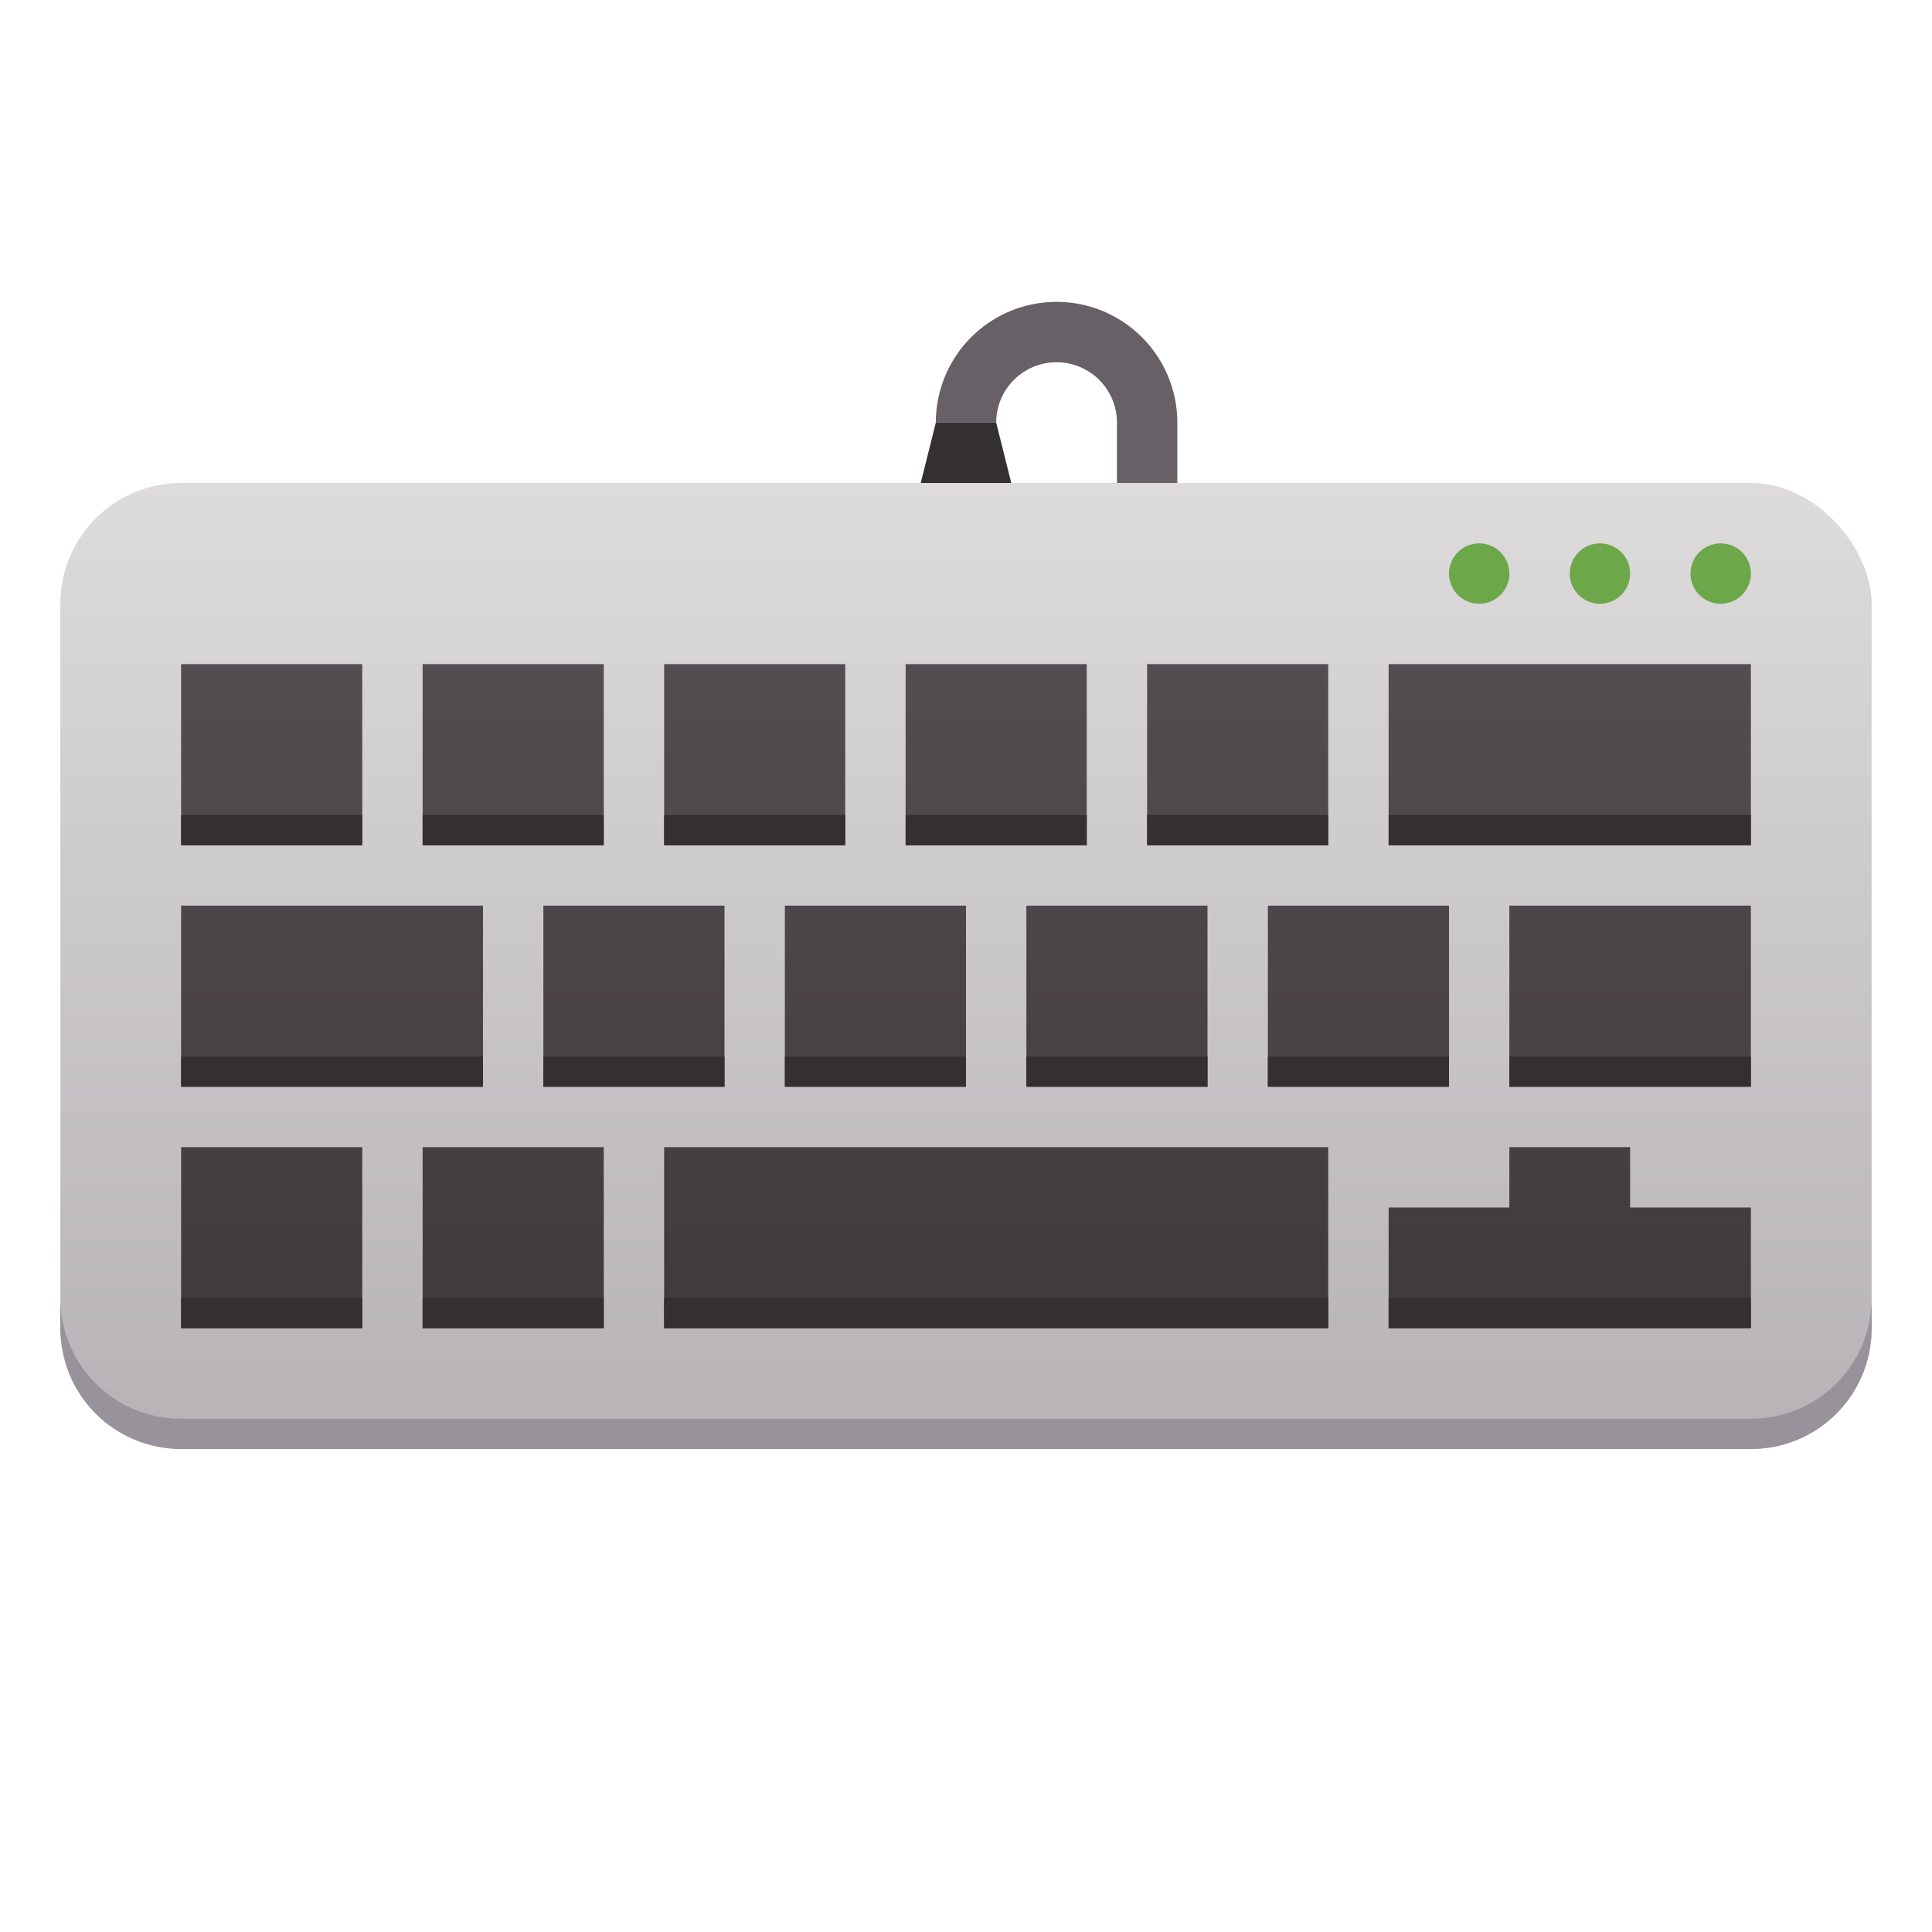 <?xml version="1.0" encoding="UTF-8" standalone="no"?>
<!-- Created with Inkscape (http://www.inkscape.org/) -->

<svg
   xmlns:dc="http://purl.org/dc/elements/1.1/"
   xmlns:cc="http://creativecommons.org/ns#"
   xmlns:rdf="http://www.w3.org/1999/02/22-rdf-syntax-ns#"
   xmlns:svg="http://www.w3.org/2000/svg"
   xmlns="http://www.w3.org/2000/svg"
   xmlns:xlink="http://www.w3.org/1999/xlink"
   xmlns:sodipodi="http://sodipodi.sourceforge.net/DTD/sodipodi-0.dtd"
   xmlns:inkscape="http://www.inkscape.org/namespaces/inkscape"
   width="64"
   height="64"
   viewBox="0 0 64 64"
   id="svg2"
   version="1.1"
   inkscape:version="0.91 r13725"
   sodipodi:docname="preferences-desktop-keyboard.svg">
  <defs
     id="defs4">
    <linearGradient
       inkscape:collect="always"
       xlink:href="#linearGradient13677"
       id="linearGradient13683"
       x1="26"
       y1="1036.362"
       x2="26"
       y2="1004.362"
       gradientUnits="userSpaceOnUse" />
    <linearGradient
       inkscape:collect="always"
       id="linearGradient13677">
      <stop
         style="stop-color:#b6b2b6;stop-opacity:1"
         offset="0"
         id="stop13679" />
      <stop
         style="stop-color:#dddbdb;stop-opacity:1"
         offset="1"
         id="stop13681" />
    </linearGradient>
    <linearGradient
       inkscape:collect="always"
       xlink:href="#linearGradient13696"
       id="linearGradient13702"
       x1="29"
       y1="55"
       x2="29"
       y2="22"
       gradientUnits="userSpaceOnUse" />
    <linearGradient
       inkscape:collect="always"
       id="linearGradient13696">
      <stop
         style="stop-color:#343031;stop-opacity:1"
         offset="0"
         id="stop13698" />
      <stop
         style="stop-color:#534d52;stop-opacity:1"
         offset="1"
         id="stop13700" />
    </linearGradient>
  </defs>
  <sodipodi:namedview
     id="base"
     pagecolor="#ffffff"
     bordercolor="#666666"
     borderopacity="1.0"
     inkscape:pageopacity="0.0"
     inkscape:pageshadow="2"
     inkscape:zoom="8"
     inkscape:cx="12.951832"
     inkscape:cy="40.177216"
     inkscape:document-units="px"
     inkscape:current-layer="layer1"
     showgrid="false"
     units="px"
     inkscape:snap-bbox="true"
     inkscape:bbox-nodes="true"
     inkscape:window-width="1936"
     inkscape:window-height="1511"
     inkscape:window-x="1416"
     inkscape:window-y="110"
     inkscape:window-maximized="0"
     inkscape:snap-global="true"
     inkscape:object-nodes="true"
     inkscape:snap-object-midpoints="true"
     inkscape:snap-center="true"
     inkscape:snap-smooth-nodes="false"
     inkscape:snap-others="false"
     inkscape:snap-bbox-edge-midpoints="false"
     inkscape:snap-nodes="true"
     showguides="false">
    <inkscape:grid
       type="xygrid"
       id="grid4136"
       empspacing="4" />
  </sodipodi:namedview>
  <g
     inkscape:label="icon"
     inkscape:groupmode="layer"
     id="layer1"
     transform="translate(0,-988.362)">
    <g
       id="g8210" />
    <g
       id="g13729">
      <path
         id="path4281"
         d="m 35,998.362 a 4,4 0 0 0 -4,4 l 2,0 a 2,2 0 0 1 2,-2 2,2 0 0 1 2,2 l 0,12 2,0 0,-12 a 4,4 0 0 0 -4,-4 z"
         style="color:#000000;clip-rule:nonzero;display:inline;overflow:visible;visibility:visible;opacity:1;isolation:auto;mix-blend-mode:normal;color-interpolation:sRGB;color-interpolation-filters:linearRGB;solid-color:#000000;solid-opacity:1;fill:#686067;fill-opacity:1;fill-rule:nonzero;stroke:none;stroke-width:4;stroke-linecap:butt;stroke-linejoin:miter;stroke-miterlimit:4;stroke-dasharray:none;stroke-dashoffset:0;stroke-opacity:1;color-rendering:auto;image-rendering:auto;shape-rendering:auto;text-rendering:auto;enable-background:accumulate"
         inkscape:connector-curvature="0" />
      <path
         inkscape:connector-curvature="0"
         id="path4156"
         d="m 32,1008.362 -2,-2 1,-4 2,0 1,4 z"
         style="fill:#343031;fill-rule:evenodd;stroke:none;stroke-width:1px;stroke-linecap:butt;stroke-linejoin:miter;stroke-opacity:1" />
      <rect
         ry="4"
         y="1004.362"
         x="2"
         height="32"
         width="60"
         id="rect13399"
         style="color:#000000;clip-rule:nonzero;display:inline;overflow:visible;visibility:visible;opacity:1;isolation:auto;mix-blend-mode:normal;color-interpolation:sRGB;color-interpolation-filters:linearRGB;solid-color:#000000;solid-opacity:1;fill:url(#linearGradient13683);fill-opacity:1;fill-rule:nonzero;stroke:none;stroke-width:4;stroke-linecap:butt;stroke-linejoin:miter;stroke-miterlimit:4;stroke-dasharray:none;stroke-dashoffset:0;stroke-opacity:1;color-rendering:auto;image-rendering:auto;shape-rendering:auto;text-rendering:auto;enable-background:accumulate" />
      <path
         inkscape:connector-curvature="0"
         id="rect13431"
         transform="translate(0,988.362)"
         d="m 6,22 0,6 6,0 0,-6 -6,0 z m 8,0 0,6 6,0 0,-6 -6,0 z m 8,0 0,6 6,0 0,-6 -6,0 z m 8,0 0,6 6,0 0,-6 -6,0 z m 8,0 0,6 6,0 0,-6 -6,0 z m 8,0 0,6 12,0 0,-6 -12,0 z m -40,8 0,6 10,0 0,-6 -10,0 z m 12,0 0,6 6,0 0,-6 -6,0 z m 8,0 0,6 6,0 0,-6 -6,0 z m 8,0 0,6 6,0 0,-6 -6,0 z m 8,0 0,6 6,0 0,-6 -6,0 z m 8,0 0,6 8,0 0,-6 -8,0 z m -44,8 0,6 6,0 0,-6 -6,0 z m 8,0 0,6 6,0 0,-6 -6,0 z m 8,0 0,6 22,0 0,-6 -22,0 z m 28,0 0,2 -4,0 0,4 12,0 0,-4 -4,0 0,-2 -4,0 z"
         style="color:#000000;clip-rule:nonzero;display:inline;overflow:visible;visibility:visible;opacity:1;isolation:auto;mix-blend-mode:normal;color-interpolation:sRGB;color-interpolation-filters:linearRGB;solid-color:#000000;solid-opacity:1;fill:url(#linearGradient13702);fill-opacity:1;fill-rule:nonzero;stroke:none;stroke-width:4;stroke-linecap:butt;stroke-linejoin:miter;stroke-miterlimit:4;stroke-dasharray:none;stroke-dashoffset:0;stroke-opacity:1;color-rendering:auto;image-rendering:auto;shape-rendering:auto;text-rendering:auto;enable-background:accumulate" />
      <circle
         r="1"
         cy="1007.362"
         cx="57"
         id="path13592"
         style="color:#000000;clip-rule:nonzero;display:inline;overflow:visible;visibility:visible;opacity:1;isolation:auto;mix-blend-mode:normal;color-interpolation:sRGB;color-interpolation-filters:linearRGB;solid-color:#000000;solid-opacity:1;fill:#6ca749;fill-opacity:1;fill-rule:nonzero;stroke:none;stroke-width:4;stroke-linecap:butt;stroke-linejoin:miter;stroke-miterlimit:4;stroke-dasharray:none;stroke-dashoffset:0;stroke-opacity:1;color-rendering:auto;image-rendering:auto;shape-rendering:auto;text-rendering:auto;enable-background:accumulate" />
      <circle
         r="1"
         cy="1007.362"
         cx="53"
         id="path13592-2"
         style="color:#000000;clip-rule:nonzero;display:inline;overflow:visible;visibility:visible;opacity:1;isolation:auto;mix-blend-mode:normal;color-interpolation:sRGB;color-interpolation-filters:linearRGB;solid-color:#000000;solid-opacity:1;fill:#6ca749;fill-opacity:1;fill-rule:nonzero;stroke:none;stroke-width:4;stroke-linecap:butt;stroke-linejoin:miter;stroke-miterlimit:4;stroke-dasharray:none;stroke-dashoffset:0;stroke-opacity:1;color-rendering:auto;image-rendering:auto;shape-rendering:auto;text-rendering:auto;enable-background:accumulate" />
      <circle
         r="1"
         cy="1007.362"
         cx="49"
         id="path13592-2-0"
         style="color:#000000;clip-rule:nonzero;display:inline;overflow:visible;visibility:visible;opacity:1;isolation:auto;mix-blend-mode:normal;color-interpolation:sRGB;color-interpolation-filters:linearRGB;solid-color:#000000;solid-opacity:1;fill:#6ca749;fill-opacity:1;fill-rule:nonzero;stroke:none;stroke-width:4;stroke-linecap:butt;stroke-linejoin:miter;stroke-miterlimit:4;stroke-dasharray:none;stroke-dashoffset:0;stroke-opacity:1;color-rendering:auto;image-rendering:auto;shape-rendering:auto;text-rendering:auto;enable-background:accumulate" />
      <path
         inkscape:connector-curvature="0"
         id="rect13431-7"
         transform="translate(0,988.362)"
         d="m 6,27 0,1 6,0 0,-1 -6,0 z m 8,0 0,1 6,0 0,-1 -6,0 z m 8,0 0,1 6,0 0,-1 -6,0 z m 8,0 0,1 6,0 0,-1 -6,0 z m 8,0 0,1 6,0 0,-1 -6,0 z m 8,0 0,1 12,0 0,-1 -12,0 z m -40,8 0,1 10,0 0,-1 -10,0 z m 12,0 0,1 6,0 0,-1 -6,0 z m 8,0 0,1 6,0 0,-1 -6,0 z m 8,0 0,1 6,0 0,-1 -6,0 z m 8,0 0,1 6,0 0,-1 -6,0 z m 8,0 0,1 8,0 0,-1 -8,0 z m -44,8 0,1 6,0 0,-1 -6,0 z m 8,0 0,1 6,0 0,-1 -6,0 z m 8,0 0,1 22,0 0,-1 -22,0 z m 24,0 0,1 12,0 0,-1 -12,0 z"
         style="color:#000000;clip-rule:nonzero;display:inline;overflow:visible;visibility:visible;opacity:1;isolation:auto;mix-blend-mode:normal;color-interpolation:sRGB;color-interpolation-filters:linearRGB;solid-color:#000000;solid-opacity:1;fill:#343031;fill-opacity:1;fill-rule:nonzero;stroke:none;stroke-width:4;stroke-linecap:butt;stroke-linejoin:miter;stroke-miterlimit:4;stroke-dasharray:none;stroke-dashoffset:0;stroke-opacity:1;color-rendering:auto;image-rendering:auto;shape-rendering:auto;text-rendering:auto;enable-background:accumulate" />
      <path
         inkscape:connector-curvature="0"
         id="rect13399-1"
         transform="translate(0,988.362)"
         d="m 2,43 0,1 c 0,2.216 1.784,4 4,4 l 52,0 c 2.216,0 4,-1.784 4,-4 l 0,-1 c 0,2.216 -1.784,4 -4,4 L 6,47 C 3.784,47 2,45.216 2,43 Z"
         style="color:#000000;clip-rule:nonzero;display:inline;overflow:visible;visibility:visible;opacity:1;isolation:auto;mix-blend-mode:normal;color-interpolation:sRGB;color-interpolation-filters:linearRGB;solid-color:#000000;solid-opacity:1;fill:#98929a;fill-opacity:1;fill-rule:nonzero;stroke:none;stroke-width:4;stroke-linecap:butt;stroke-linejoin:miter;stroke-miterlimit:4;stroke-dasharray:none;stroke-dashoffset:0;stroke-opacity:1;color-rendering:auto;image-rendering:auto;shape-rendering:auto;text-rendering:auto;enable-background:accumulate" />
    </g>
  </g>
</svg>
